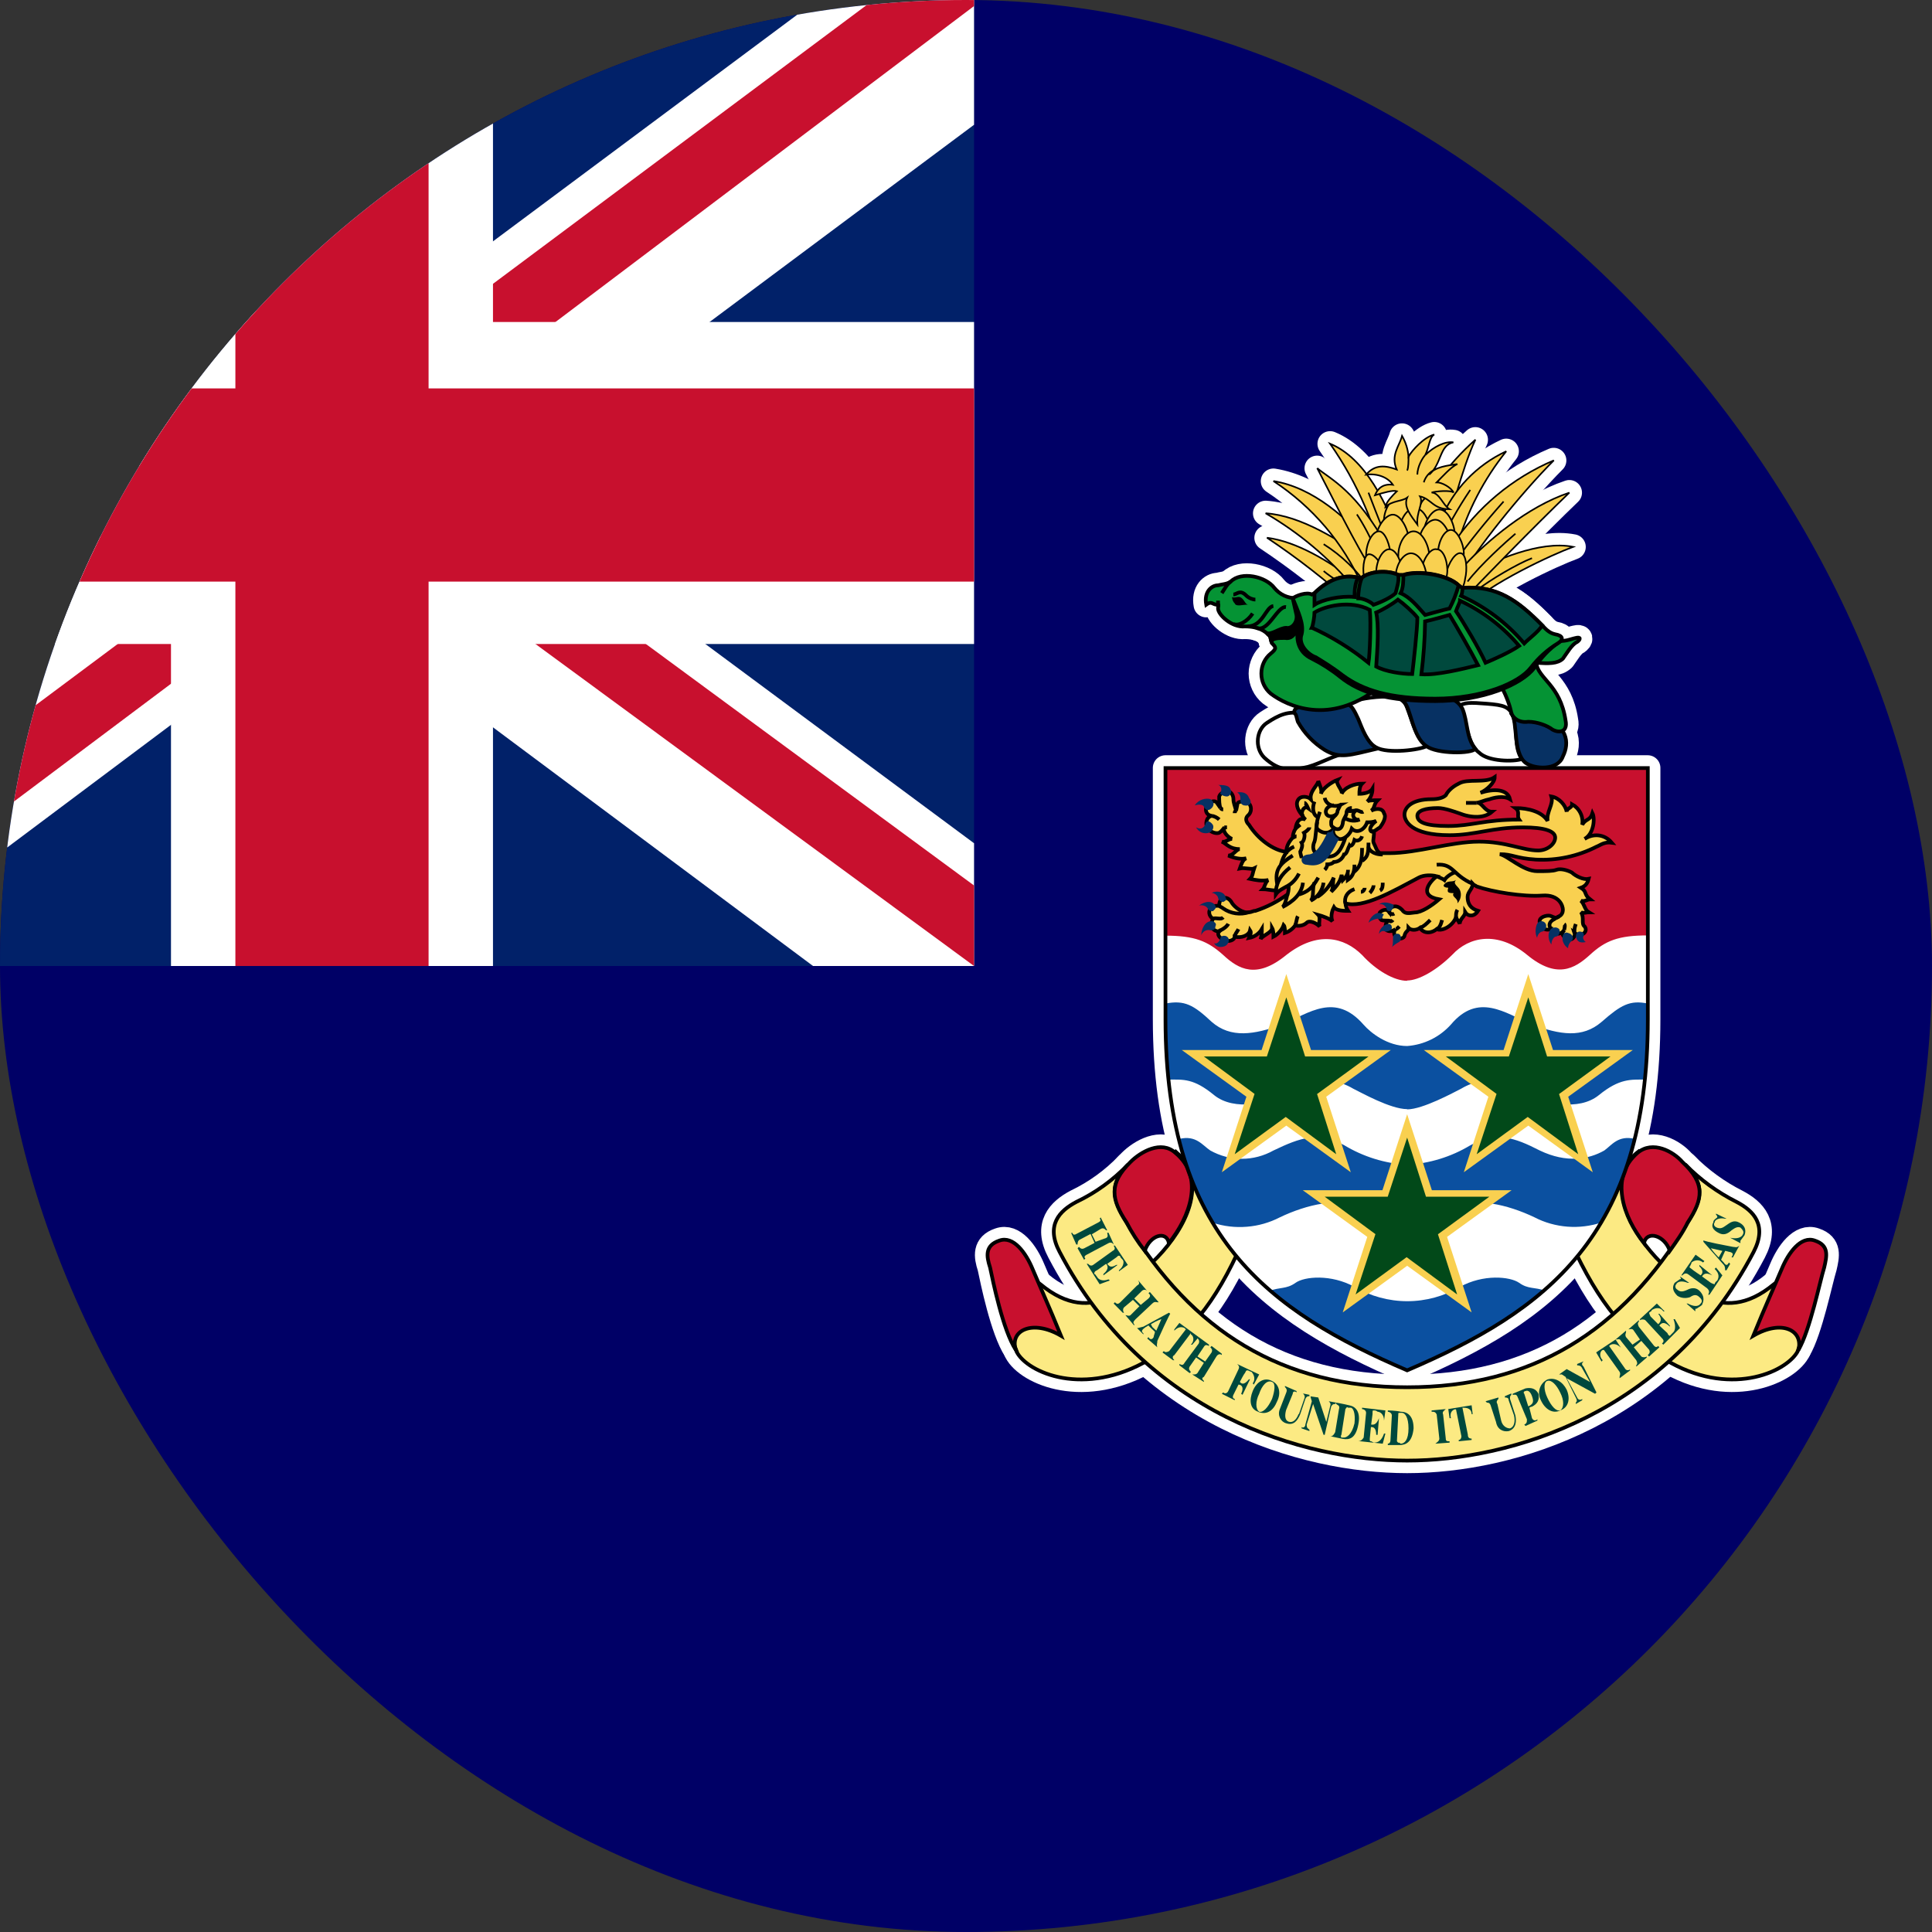 <svg width="24" height="24" viewBox="0 0 24 24" fill="none" xmlns="http://www.w3.org/2000/svg">
<rect x="0" y="0" width="24" height="24" fill="#333333" stroke="none"/>
<g clip-path="url(#clip0_3053_1909)">
<g clip-path="url(#clip1_3053_1909)">
<path d="M-3.901 0H28.099V24H-3.901V0Z" fill="#000066"/>
<path d="M-3.901 0H12.1V12H-3.901V0Z" fill="#012169"/>
<path d="M-2.026 0L4.074 4.525L10.149 0H12.1V1.55L6.099 6.025L12.1 10.475V12H10.1L4.099 7.525L-1.876 12H-3.901V10.5L2.074 6.05L-3.901 1.6V0H-2.026Z" fill="white"/>
<path d="M6.699 7.025L12.1 11V12L5.324 7.025H6.699ZM2.099 7.525L2.249 8.4L-2.551 12H-3.901L2.099 7.525ZM12.1 0V0.075L5.874 4.775L5.924 3.675L10.85 0H12.1ZM-3.901 0L2.074 4.4H0.574L-3.901 1.05V0Z" fill="#C8102E"/>
<path d="M2.124 0V12H6.124V0H2.124ZM-3.901 4V8H12.1V4H-3.901Z" fill="white"/>
<path d="M-3.901 4.825V7.225H12.1V4.825H-3.901ZM2.924 0V12H5.324V0H2.924Z" fill="#C8102E"/>
<path d="M20.469 9.543V12.659C20.469 15.361 19.192 16.288 17.48 17.022C15.769 16.288 14.478 15.361 14.478 12.659V9.539H20.469V9.543Z" fill="white" stroke="white" stroke-width="0.314" stroke-linejoin="round"/>
<path d="M12.619 16.769C12.716 17.022 13.403 17.359 14.204 16.929C14.748 16.622 15.098 16.195 15.435 15.428C15.528 15.234 15.578 14.994 15.355 14.851C15.178 14.72 14.888 14.577 14.761 14.45C14.698 14.383 14.634 14.337 14.588 14.29C14.621 14.323 14.651 14.353 14.681 14.4C15.001 14.784 14.668 15.344 14.314 15.681C14.057 15.921 13.597 16.512 12.923 15.951C12.779 15.825 12.442 16.352 12.623 16.769H12.619ZM22.34 16.769C22.227 17.022 21.54 17.359 20.756 16.929C20.215 16.622 19.862 16.195 19.512 15.428C19.431 15.234 19.381 14.994 19.605 14.851C19.782 14.72 20.072 14.577 20.199 14.45C20.262 14.383 20.309 14.337 20.372 14.29C20.339 14.323 20.309 14.353 20.279 14.4C19.959 14.784 20.292 15.344 20.629 15.681C20.886 15.921 21.363 16.512 22.037 15.951C22.18 15.825 22.501 16.352 22.337 16.769H22.34Z" fill="#FCEA83" stroke="white" stroke-width="0.314" stroke-linejoin="round"/>
<path d="M17.48 18.143C18.758 18.143 20.726 17.566 21.784 15.551C21.957 15.218 21.784 15.041 21.573 14.931C21.336 14.811 21.119 14.653 20.933 14.464C21.19 14.72 21.14 14.897 20.966 15.184C20.149 16.545 19.031 17.233 17.48 17.233C15.929 17.233 14.811 16.545 13.994 15.184C13.82 14.897 13.77 14.72 14.011 14.467C13.827 14.659 13.61 14.816 13.37 14.931C13.163 15.041 12.986 15.218 13.163 15.551C14.217 17.566 16.199 18.143 17.48 18.143Z" fill="#FCEA83" stroke="white" stroke-width="0.314" stroke-linejoin="round"/>
<path d="M14.521 15.44C14.488 15.28 14.284 15.344 14.221 15.537C14.134 15.427 14.058 15.308 13.994 15.184C13.804 14.897 13.77 14.703 14.044 14.433C14.171 14.306 14.427 14.159 14.601 14.319C14.968 14.623 14.778 15.12 14.521 15.44ZM20.422 15.44C20.456 15.28 20.679 15.344 20.743 15.537C20.823 15.424 20.903 15.314 20.966 15.184C21.156 14.897 21.19 14.703 20.899 14.433C20.789 14.306 20.532 14.159 20.342 14.319C19.989 14.623 20.165 15.12 20.422 15.44ZM12.619 16.768C12.459 16.528 12.332 15.901 12.299 15.744C12.252 15.601 12.236 15.47 12.412 15.41C12.589 15.344 12.746 15.567 12.826 15.761C12.906 15.951 13.036 16.238 13.18 16.591C12.826 16.384 12.539 16.525 12.619 16.768ZM22.341 16.768C22.484 16.528 22.611 15.901 22.661 15.744C22.694 15.601 22.724 15.47 22.547 15.41C22.371 15.344 22.214 15.567 22.134 15.761C22.054 15.951 21.924 16.238 21.78 16.591C22.134 16.384 22.404 16.525 22.341 16.768Z" fill="#C8102E" stroke="white" stroke-width="0.314" stroke-linejoin="round"/>
<path d="M16.249 9.526C16.042 9.573 15.899 9.589 15.705 9.412C15.579 9.286 15.609 9.062 15.739 8.979C15.882 8.885 16.009 8.822 16.186 8.869C16.363 8.919 16.826 9.349 16.713 9.366C16.599 9.366 16.426 9.476 16.249 9.526ZM16.743 8.759C16.81 8.709 16.89 8.679 17.097 8.659C17.29 8.645 17.43 8.645 17.48 8.792C17.547 8.965 17.594 9.172 17.72 9.269C17.64 9.316 17.24 9.366 17.097 9.286C16.906 9.189 16.856 8.819 16.746 8.759H16.743ZM18.121 8.775C18.184 8.725 18.264 8.725 18.471 8.742C18.678 8.759 18.758 8.775 18.805 8.919C18.855 9.079 18.805 9.286 18.905 9.429C18.805 9.463 18.488 9.463 18.374 9.349C18.201 9.222 18.214 8.852 18.121 8.772V8.775Z" fill="white" stroke="white" stroke-width="0.314" stroke-linejoin="round"/>
<path d="M19.078 8.869C18.934 8.835 18.838 8.822 18.778 8.869C18.855 8.965 18.791 9.349 18.951 9.476C19.061 9.556 19.352 9.576 19.415 9.396C19.495 9.236 19.495 8.995 19.081 8.869H19.078ZM17.433 8.708C17.48 8.662 17.577 8.645 17.767 8.645C17.977 8.645 18.101 8.678 18.167 8.805C18.234 8.965 18.214 9.172 18.327 9.302C18.281 9.366 17.847 9.366 17.72 9.269C17.543 9.155 17.527 8.788 17.433 8.708ZM16.076 8.852C16.076 8.772 16.186 8.758 16.476 8.742C16.759 8.708 16.776 8.725 16.873 8.932C16.92 9.045 16.983 9.236 17.113 9.299C16.759 9.382 16.646 9.429 16.456 9.316C16.317 9.229 16.202 9.108 16.122 8.965C16.106 8.919 16.106 8.869 16.072 8.852H16.076Z" fill="#073163" stroke="white" stroke-width="0.314" stroke-linejoin="round"/>
<path d="M16.105 7.432C15.992 7.432 15.898 7.385 15.832 7.305C15.722 7.158 15.418 7.095 15.288 7.225C15.241 7.258 15.178 7.258 15.131 7.272C15.051 7.272 14.954 7.352 14.984 7.512C15.051 7.462 15.064 7.512 15.114 7.512C15.148 7.495 15.131 7.528 15.131 7.558C15.131 7.639 15.305 7.799 15.465 7.782C15.641 7.782 15.722 7.849 15.752 7.882C15.802 7.925 15.768 7.912 15.802 7.992C15.848 8.039 15.865 8.056 15.785 8.119C15.748 8.149 15.719 8.187 15.699 8.23C15.679 8.273 15.668 8.32 15.668 8.367C15.668 8.415 15.679 8.462 15.699 8.505C15.719 8.548 15.748 8.586 15.785 8.616C15.992 8.773 16.519 9.016 17.113 8.549C17.686 8.102 18.581 8.359 18.647 8.516C18.727 8.679 18.757 8.773 18.774 8.853C18.791 8.92 18.871 8.983 18.984 8.966C19.094 8.966 19.221 9.013 19.284 9.063C19.368 9.11 19.478 9.096 19.448 8.95C19.381 8.503 19.111 8.439 19.081 8.232C19.238 8.246 19.348 8.246 19.415 8.182C19.461 8.119 19.525 8.005 19.591 7.975C19.638 7.942 19.638 7.909 19.575 7.925C19.495 7.942 19.448 7.975 19.301 7.959C18.567 7.879 16.506 7.318 16.105 7.432Z" fill="#059334" stroke="white" stroke-width="0.314" stroke-linejoin="round"/>
<path d="M19.368 7.976C19.246 8.062 19.142 8.17 19.061 8.296C18.904 8.503 18.424 8.71 17.83 8.71C17.256 8.71 16.906 8.616 16.649 8.409C16.539 8.322 16.421 8.246 16.295 8.182C16.122 8.102 16.089 7.926 16.135 7.782C16.089 7.862 16.059 7.942 15.962 7.926C15.895 7.926 15.768 7.926 15.802 7.992C15.785 7.959 15.785 7.912 15.768 7.892L15.735 7.862C15.785 7.896 15.899 7.799 15.979 7.799C16.042 7.815 16.122 7.735 16.105 7.639L16.059 7.432C16.185 7.365 17.863 7.672 18.2 7.702C18.534 7.719 19.495 7.862 19.368 7.976Z" fill="black" stroke="white" stroke-width="0.314" stroke-linejoin="round"/>
<path d="M16.329 7.368C16.489 7.208 16.679 7.128 16.872 7.175H16.919C17.019 7.095 17.239 7.078 17.37 7.142H17.433C17.623 7.078 17.99 7.142 18.12 7.272L18.167 7.305C18.601 7.272 18.854 7.462 19.158 7.769C19.191 7.802 19.238 7.862 19.318 7.879C19.415 7.895 19.431 7.946 19.351 7.992C19.223 8.072 19.11 8.173 19.018 8.292C18.871 8.486 18.407 8.679 17.83 8.679C17.273 8.679 16.936 8.579 16.679 8.389C16.536 8.279 16.425 8.216 16.345 8.166C16.249 8.132 16.122 8.006 16.169 7.879C16.202 7.752 16.122 7.592 16.058 7.432C16.105 7.398 16.232 7.352 16.295 7.385L16.329 7.368Z" fill="#059334" stroke="white" stroke-width="0.314" stroke-linejoin="round"/>
<path d="M19.157 7.77C18.857 7.463 18.6 7.273 18.167 7.303C18.167 7.319 18.167 7.369 18.15 7.403C18.452 7.538 18.72 7.74 18.934 7.993C19.001 7.926 19.111 7.85 19.157 7.77ZM18.12 7.273C17.99 7.146 17.623 7.079 17.433 7.146C17.433 7.209 17.433 7.306 17.399 7.369C17.513 7.416 17.606 7.529 17.703 7.64C17.77 7.623 17.927 7.576 18.007 7.56C18.054 7.468 18.092 7.372 18.12 7.273ZM17.369 7.143C17.239 7.079 17.016 7.096 16.919 7.176C16.886 7.243 16.872 7.369 16.872 7.433C16.939 7.433 17.032 7.479 17.062 7.513C17.163 7.479 17.289 7.416 17.336 7.369C17.353 7.303 17.383 7.209 17.369 7.146V7.143ZM16.329 7.369C16.489 7.209 16.679 7.129 16.872 7.176C16.839 7.226 16.826 7.319 16.826 7.416C16.649 7.399 16.425 7.449 16.329 7.513V7.369Z" fill="#00493D" stroke="white" stroke-width="0.314" stroke-linejoin="round"/>
<path d="M18.871 8.023C18.67 7.785 18.419 7.594 18.137 7.463C18.137 7.479 18.104 7.543 18.087 7.593C18.184 7.736 18.374 8.056 18.454 8.233C18.534 8.2 18.758 8.103 18.871 8.023ZM17.657 8.377C17.684 8.159 17.7 7.939 17.703 7.719C17.783 7.703 17.944 7.656 18.007 7.639C18.087 7.769 18.28 8.106 18.361 8.263C18.167 8.31 17.847 8.39 17.657 8.377ZM17.096 7.609C17.176 7.576 17.29 7.509 17.366 7.449C17.433 7.496 17.56 7.609 17.607 7.673C17.607 7.816 17.56 8.233 17.543 8.373C17.416 8.373 17.21 8.343 17.096 8.28C17.113 8.04 17.13 7.769 17.096 7.609ZM16.296 7.8C16.312 7.766 16.329 7.656 16.329 7.609C16.456 7.529 16.776 7.449 17.016 7.576C17.033 7.736 17.016 8.136 16.999 8.233C16.785 8.059 16.55 7.913 16.299 7.8H16.296Z" fill="#00493D" stroke="white" stroke-width="0.314" stroke-linejoin="round"/>
<path d="M15.498 7.508C15.464 7.508 15.448 7.415 15.384 7.415C15.368 7.415 15.321 7.431 15.304 7.415C15.304 7.448 15.321 7.482 15.338 7.495C15.354 7.542 15.434 7.512 15.498 7.512V7.508Z" fill="black"/>
<path d="M15.498 7.782C15.688 7.782 15.722 7.542 15.818 7.528M15.608 7.798C15.752 7.865 15.865 7.528 15.975 7.542M15.321 7.385C15.368 7.385 15.401 7.318 15.481 7.398C15.515 7.431 15.561 7.448 15.595 7.448M15.561 7.622C15.495 7.722 15.384 7.782 15.321 7.752M15.288 7.225C15.241 7.258 15.211 7.318 15.178 7.368M15.131 7.461V7.542" stroke="white" stroke-width="0.314" stroke-linejoin="round"/>
<path d="M16.843 7.224C16.506 6.968 16.105 6.727 15.739 6.681C16.121 6.936 16.485 7.219 16.826 7.528" fill="black"/>
<path d="M16.843 7.224C16.506 6.968 16.105 6.727 15.739 6.681C16.121 6.936 16.485 7.219 16.826 7.528" stroke="white" stroke-width="0.314" stroke-linejoin="round"/>
<path d="M17.033 6.984C16.633 6.711 16.169 6.407 15.722 6.377C16.14 6.619 16.513 6.933 16.823 7.304M17.543 6.537C17.724 6.127 17.991 5.76 18.327 5.463C18.167 5.8 17.994 6.487 17.91 6.761" fill="black"/>
<path d="M17.033 6.984C16.633 6.711 16.169 6.407 15.722 6.377C16.14 6.619 16.513 6.933 16.823 7.304M17.543 6.537C17.724 6.127 17.991 5.76 18.327 5.463C18.167 5.8 17.994 6.487 17.91 6.761" stroke="white" stroke-width="0.314" stroke-linejoin="round"/>
<path d="M17.897 6.457C18.052 6.081 18.342 5.777 18.711 5.606C18.434 5.952 18.228 6.349 18.104 6.774" fill="black"/>
<path d="M17.897 6.457C18.052 6.081 18.342 5.777 18.711 5.606C18.434 5.952 18.228 6.349 18.104 6.774" stroke="white" stroke-width="0.314" stroke-linejoin="round"/>
<path d="M18.04 6.774C18.347 6.305 18.786 5.938 19.301 5.72C18.901 6.12 18.311 6.854 18.167 7.144M18.264 7.128C18.551 6.967 19.128 6.711 19.542 6.794C19.288 6.887 18.521 7.238 18.184 7.561" fill="black"/>
<path d="M18.04 6.774C18.347 6.305 18.786 5.938 19.301 5.72C18.901 6.12 18.311 6.854 18.167 7.144M18.264 7.128C18.551 6.967 19.128 6.711 19.542 6.794C19.288 6.887 18.521 7.238 18.184 7.561" stroke="white" stroke-width="0.314" stroke-linejoin="round"/>
<path d="M18.201 7.014C18.471 6.727 18.968 6.297 19.495 6.12C19.111 6.487 18.294 7.321 18.184 7.448M17.433 6.841C17.24 6.247 16.953 5.69 16.523 5.513C16.865 6.003 17.104 6.558 17.223 7.144M17.063 6.824C16.746 6.44 16.312 6.057 15.819 5.977C16.302 6.293 16.685 6.743 16.919 7.271" fill="black"/>
<path d="M18.201 7.014C18.471 6.727 18.968 6.297 19.495 6.12C19.111 6.487 18.294 7.321 18.184 7.448M17.433 6.841C17.24 6.247 16.953 5.69 16.523 5.513C16.865 6.003 17.104 6.558 17.223 7.144M17.063 6.824C16.746 6.44 16.312 6.057 15.819 5.977C16.302 6.293 16.685 6.743 16.919 7.271" stroke="white" stroke-width="0.314" stroke-linejoin="round"/>
<path d="M17.243 6.808C16.843 6.087 16.536 5.96 16.362 5.817C16.506 6.087 16.856 6.808 17.063 7.111" fill="black"/>
<path d="M17.243 6.808C16.843 6.087 16.536 5.96 16.362 5.817C16.506 6.087 16.856 6.808 17.063 7.111" stroke="white" stroke-width="0.314" stroke-linejoin="round"/>
<path d="M16.442 6.761C16.671 6.904 16.866 7.094 17.016 7.318" stroke="white" stroke-width="0.314" stroke-linejoin="round"/>
<path d="M16.442 7.094C16.536 7.174 16.713 7.271 16.873 7.415L16.442 7.094ZM18.344 7.335C18.504 7.208 18.854 7.001 19.031 6.934L18.344 7.335ZM18.23 7.225C18.391 7.014 18.711 6.727 18.824 6.631L18.23 7.225ZM18.677 6.23C18.463 6.471 18.26 6.723 18.07 6.984L18.677 6.23ZM18.264 6.087C18.113 6.311 17.979 6.546 17.863 6.791L18.264 6.087ZM17 6.12C17.096 6.377 17.273 6.808 17.333 6.984L17 6.12ZM16.856 6.391C16.923 6.491 17.049 6.711 17.096 6.871L16.856 6.391Z" fill="black"/>
<path d="M16.442 7.094C16.536 7.174 16.713 7.271 16.873 7.415M18.344 7.335C18.504 7.208 18.854 7.001 19.031 6.934M18.23 7.225C18.391 7.014 18.711 6.727 18.824 6.631M18.677 6.23C18.463 6.471 18.26 6.723 18.07 6.984M18.264 6.087C18.113 6.311 17.979 6.546 17.863 6.791M17 6.12C17.096 6.377 17.273 6.808 17.333 6.984M16.856 6.391C16.923 6.491 17.049 6.711 17.096 6.871" stroke="white" stroke-width="0.314" stroke-linejoin="round"/>
<path d="M17.4 6.31C17.4 6.167 17.496 6.01 17.593 6.01C17.703 6.01 17.783 6.2 17.783 6.31C17.783 6.44 17.686 6.55 17.593 6.55C17.493 6.55 17.4 6.457 17.4 6.31Z" fill="black" stroke="white" stroke-width="0.314" stroke-linejoin="round"/>
<path d="M17.193 6.44C17.209 6.28 17.319 6.153 17.416 6.166C17.513 6.183 17.56 6.376 17.543 6.487C17.526 6.613 17.416 6.71 17.336 6.693C17.256 6.693 17.176 6.583 17.193 6.44ZM17.623 6.487C17.59 6.343 17.656 6.186 17.753 6.166C17.846 6.153 17.943 6.31 17.96 6.44C17.993 6.567 17.91 6.693 17.83 6.693C17.753 6.71 17.64 6.63 17.623 6.487Z" fill="black" stroke="white" stroke-width="0.314" stroke-linejoin="round"/>
<path d="M17.383 6.613C17.383 6.456 17.48 6.313 17.577 6.313C17.687 6.313 17.767 6.486 17.767 6.613C17.767 6.743 17.673 6.853 17.577 6.853C17.48 6.853 17.383 6.76 17.383 6.613Z" fill="black" stroke="white" stroke-width="0.314" stroke-linejoin="round"/>
<path d="M17.096 6.693C17.096 6.55 17.209 6.393 17.303 6.393C17.403 6.393 17.496 6.583 17.496 6.693C17.496 6.824 17.383 6.934 17.303 6.934C17.209 6.934 17.096 6.84 17.096 6.693ZM17.686 6.63C17.686 6.487 17.787 6.33 17.88 6.33C17.99 6.33 18.07 6.52 18.07 6.63C18.07 6.76 17.977 6.87 17.88 6.87C17.783 6.87 17.686 6.774 17.686 6.63Z" fill="black" stroke="white" stroke-width="0.314" stroke-linejoin="round"/>
<path d="M17.623 6.76C17.623 6.6 17.736 6.457 17.83 6.457C17.93 6.457 18.023 6.63 18.023 6.757C18.023 6.887 17.927 7 17.83 7C17.736 7 17.623 6.9 17.623 6.76Z" fill="black" stroke="white" stroke-width="0.314" stroke-linejoin="round"/>
<path d="M17.37 6.904C17.37 6.744 17.463 6.6 17.56 6.6C17.673 6.6 17.753 6.79 17.753 6.9C17.753 7.034 17.653 7.144 17.56 7.144C17.463 7.144 17.366 7.044 17.366 6.904H17.37ZM16.969 6.904C16.969 6.744 17.049 6.6 17.13 6.6C17.21 6.6 17.273 6.79 17.273 6.9C17.273 7.034 17.193 7.144 17.13 7.144C17.049 7.144 16.969 7.044 16.969 6.904ZM17.863 6.874C17.863 6.727 17.944 6.583 18.024 6.583C18.104 6.583 18.184 6.76 18.184 6.87C18.184 7.014 18.087 7.111 18.024 7.111C17.944 7.111 17.863 7.014 17.863 6.87V6.874Z" fill="black" stroke="white" stroke-width="0.314" stroke-linejoin="round"/>
<path d="M17.96 7.14C17.993 6.983 18.087 6.853 18.15 6.873C18.217 6.887 18.23 7.077 18.2 7.19C18.183 7.334 18.087 7.414 18.023 7.397C17.956 7.384 17.927 7.27 17.956 7.144L17.96 7.14Z" fill="black" stroke="white" stroke-width="0.314" stroke-linejoin="round"/>
<path d="M17.656 7.094C17.673 6.95 17.767 6.807 17.846 6.823C17.943 6.823 17.99 7.013 17.977 7.124C17.96 7.27 17.877 7.367 17.8 7.35C17.72 7.35 17.64 7.237 17.656 7.094ZM17.209 7.14C17.159 6.983 17.063 6.873 16.999 6.887C16.936 6.903 16.919 7.094 16.953 7.207C16.986 7.334 17.079 7.414 17.143 7.397C17.193 7.384 17.243 7.27 17.209 7.144V7.14Z" fill="black" stroke="white" stroke-width="0.314" stroke-linejoin="round"/>
<path d="M17.096 7.11C17.096 6.967 17.176 6.823 17.256 6.823C17.353 6.823 17.416 7 17.416 7.11C17.416 7.254 17.336 7.351 17.256 7.351C17.189 7.351 17.096 7.254 17.096 7.11Z" fill="black" stroke="white" stroke-width="0.314" stroke-linejoin="round"/>
<path d="M17.336 7.174C17.336 7.014 17.433 6.873 17.526 6.873C17.64 6.873 17.72 7.047 17.72 7.174C17.72 7.304 17.623 7.414 17.526 7.414C17.433 7.414 17.336 7.317 17.336 7.174ZM17.416 5.416C17.383 5.542 17.273 5.656 17.35 5.833C17.21 5.783 17.083 5.766 16.969 5.896C17.113 5.879 17.24 5.929 17.303 6.023C17.176 6.006 17.113 6.073 17.079 6.153C17.193 6.12 17.303 6.086 17.353 6.103C17.303 6.153 17.223 6.23 17.21 6.296C17.303 6.216 17.416 6.23 17.48 6.183C17.433 6.296 17.526 6.406 17.607 6.516C17.593 6.36 17.687 6.25 17.64 6.166C17.783 6.2 17.8 6.326 18.007 6.326C17.927 6.28 17.88 6.12 17.783 6.12C17.83 6.103 18.024 6.086 18.057 6.12C18.024 6.053 17.91 5.993 17.847 5.993C17.913 5.926 18.024 5.799 18.104 5.766C17.99 5.783 17.817 5.799 17.753 5.896C17.91 5.766 17.88 5.529 18.054 5.496C17.96 5.479 17.817 5.542 17.703 5.656C17.753 5.559 17.753 5.432 17.817 5.399C17.687 5.432 17.543 5.592 17.497 5.672C17.49 5.582 17.462 5.494 17.416 5.416Z" fill="black" stroke="white" stroke-width="0.314" stroke-linejoin="round"/>
<path d="M17.496 5.672C17.496 5.719 17.496 5.816 17.48 5.846L17.496 5.672ZM17.703 5.656C17.67 5.689 17.606 5.799 17.606 5.896L17.703 5.656Z" fill="black"/>
<path d="M17.496 5.672C17.496 5.719 17.496 5.816 17.48 5.846M17.703 5.656C17.67 5.689 17.606 5.799 17.606 5.896" stroke="white" stroke-width="0.314" stroke-linejoin="round"/>
<path d="M17.8 5.846C17.745 5.879 17.705 5.931 17.687 5.993" stroke="white" stroke-width="0.314" stroke-linejoin="round"/>
<path d="M12.619 16.77C12.716 17.023 13.403 17.36 14.204 16.93C14.748 16.623 15.098 16.196 15.435 15.428C15.528 15.235 15.578 14.995 15.355 14.851C15.178 14.721 14.888 14.578 14.761 14.451C14.698 14.384 14.634 14.338 14.588 14.291C14.621 14.324 14.651 14.354 14.681 14.401C15.001 14.784 14.668 15.345 14.314 15.682C14.057 15.922 13.597 16.513 12.923 15.952C12.779 15.825 12.442 16.352 12.623 16.77H12.619ZM22.34 16.77C22.227 17.023 21.54 17.36 20.756 16.93C20.215 16.623 19.862 16.196 19.512 15.428C19.431 15.235 19.381 14.995 19.605 14.851C19.782 14.721 20.072 14.578 20.199 14.451C20.262 14.384 20.309 14.338 20.372 14.291C20.339 14.324 20.309 14.354 20.279 14.401C19.959 14.784 20.292 15.345 20.629 15.682C20.886 15.922 21.363 16.513 22.037 15.952C22.18 15.825 22.501 16.352 22.337 16.77H22.34Z" fill="#FCEA83" stroke="black" stroke-width="0.046"/>
<path d="M17.48 18.144C18.758 18.144 20.726 17.567 21.784 15.552C21.957 15.218 21.784 15.041 21.573 14.931C21.336 14.812 21.119 14.654 20.933 14.464C21.19 14.721 21.14 14.898 20.966 15.185C20.149 16.546 19.031 17.233 17.48 17.233C15.929 17.233 14.811 16.546 13.994 15.185C13.82 14.898 13.77 14.721 14.011 14.468C13.827 14.66 13.61 14.817 13.37 14.931C13.163 15.041 12.986 15.218 13.163 15.552C14.217 17.567 16.199 18.144 17.48 18.144Z" fill="#FCEA83" stroke="black" stroke-width="0.046"/>
<path d="M14.521 15.442C14.488 15.281 14.284 15.345 14.221 15.538C14.134 15.428 14.058 15.309 13.994 15.185C13.804 14.898 13.77 14.704 14.044 14.434C14.171 14.307 14.427 14.161 14.601 14.321C14.968 14.624 14.778 15.121 14.521 15.442ZM20.422 15.442C20.456 15.281 20.679 15.345 20.743 15.538C20.823 15.425 20.903 15.315 20.966 15.185C21.156 14.898 21.19 14.704 20.899 14.434C20.789 14.307 20.532 14.161 20.342 14.321C19.989 14.624 20.165 15.121 20.422 15.442ZM12.619 16.769C12.459 16.529 12.332 15.902 12.299 15.745C12.252 15.602 12.236 15.472 12.412 15.412C12.589 15.345 12.746 15.568 12.826 15.762C12.906 15.952 13.036 16.239 13.18 16.593C12.826 16.386 12.539 16.526 12.619 16.769ZM22.341 16.769C22.484 16.529 22.611 15.902 22.661 15.745C22.694 15.602 22.724 15.472 22.547 15.412C22.371 15.345 22.214 15.568 22.134 15.762C22.054 15.952 21.924 16.239 21.78 16.593C22.134 16.386 22.404 16.526 22.341 16.769Z" fill="#C8102E" stroke="black" stroke-width="0.046"/>
<path d="M13.547 15.329L13.42 15.396C13.386 15.409 13.386 15.443 13.386 15.46H13.37L13.306 15.316H13.323C13.323 15.329 13.34 15.349 13.37 15.329L13.643 15.186C13.677 15.169 13.677 15.153 13.66 15.139L13.673 15.123L13.754 15.283H13.74C13.723 15.266 13.707 15.249 13.673 15.266L13.563 15.333L13.61 15.426L13.74 15.379C13.774 15.363 13.754 15.329 13.754 15.313H13.77L13.837 15.46C13.82 15.443 13.803 15.426 13.77 15.443L13.5 15.586C13.467 15.603 13.467 15.62 13.483 15.633L13.467 15.65L13.386 15.506L13.403 15.489C13.42 15.506 13.437 15.523 13.47 15.506L13.597 15.44L13.547 15.329ZM13.82 15.54C13.854 15.523 13.854 15.506 13.834 15.473H13.85L14.01 15.713L13.9 15.793V15.78C13.964 15.73 13.964 15.666 13.947 15.65C13.93 15.633 13.914 15.616 13.914 15.603C13.9 15.603 13.9 15.586 13.867 15.62L13.754 15.7C13.77 15.713 13.787 15.763 13.867 15.713H13.884L13.707 15.843V15.826C13.787 15.76 13.754 15.713 13.74 15.7L13.627 15.78C13.593 15.793 13.593 15.813 13.593 15.826C13.61 15.826 13.61 15.843 13.627 15.86C13.643 15.893 13.693 15.923 13.77 15.893L13.787 15.906L13.66 15.953L13.5 15.7H13.517C13.53 15.713 13.55 15.733 13.58 15.713L13.82 15.54ZM14.074 16.147L13.964 16.24C13.947 16.257 13.947 16.29 13.964 16.307H13.947L13.834 16.193L13.85 16.177C13.867 16.193 13.884 16.21 13.917 16.177L14.124 15.97C14.157 15.953 14.157 15.937 14.137 15.903L14.251 16.037C14.234 16.017 14.204 16.017 14.184 16.037L14.09 16.13L14.171 16.21L14.267 16.13C14.301 16.097 14.284 16.083 14.267 16.063L14.284 16.05L14.394 16.177H14.377C14.364 16.177 14.344 16.163 14.314 16.193L14.107 16.387C14.074 16.42 14.074 16.434 14.09 16.45V16.467L13.98 16.337C13.994 16.337 14.027 16.354 14.044 16.337L14.154 16.227L14.074 16.147ZM14.314 16.484L14.364 16.53L14.427 16.387C14.427 16.387 14.377 16.4 14.297 16.45L14.314 16.484L14.297 16.497L14.264 16.464C14.251 16.48 14.234 16.48 14.217 16.497C14.171 16.53 14.184 16.547 14.204 16.564V16.577L14.124 16.497H14.137L14.204 16.48L14.521 16.307L14.537 16.32C14.537 16.32 14.521 16.337 14.377 16.657C14.377 16.691 14.364 16.704 14.377 16.737L14.251 16.627L14.267 16.61C14.284 16.644 14.314 16.644 14.331 16.61C14.331 16.594 14.347 16.56 14.347 16.544L14.297 16.497L14.314 16.48V16.484ZM14.441 16.801L14.457 16.784C14.474 16.801 14.491 16.801 14.524 16.784L14.731 16.514L14.714 16.497C14.681 16.48 14.634 16.48 14.588 16.53V16.514L14.651 16.434L14.891 16.61L14.811 16.704H14.794C14.841 16.657 14.828 16.594 14.794 16.577V16.56L14.588 16.834C14.554 16.851 14.571 16.881 14.588 16.897H14.571L14.441 16.801Z" fill="#00493D"/>
<path d="M14.858 16.863L14.778 16.977C14.761 17.01 14.778 17.023 14.794 17.044L14.778 17.057L14.651 16.96V16.944C14.684 16.96 14.698 16.96 14.714 16.93L14.891 16.69C14.905 16.657 14.891 16.64 14.875 16.623L14.891 16.61L15.018 16.703V16.72C14.985 16.703 14.971 16.703 14.951 16.737L14.875 16.85L14.971 16.913L15.051 16.8C15.065 16.767 15.051 16.753 15.035 16.737L15.051 16.72L15.178 16.817V16.833C15.162 16.817 15.132 16.817 15.111 16.85L14.955 17.104C14.921 17.12 14.938 17.137 14.955 17.154V17.167L14.811 17.074H14.828C14.841 17.074 14.861 17.074 14.875 17.057L14.955 16.93L14.858 16.863ZM15.178 17.314L15.195 17.297C15.211 17.314 15.242 17.314 15.258 17.28L15.385 17.01C15.402 16.977 15.385 16.96 15.368 16.944L15.642 17.074L15.575 17.2L15.562 17.184C15.608 17.12 15.562 17.057 15.545 17.04C15.528 17.04 15.512 17.023 15.498 17.023C15.482 17.023 15.482 17.023 15.465 17.057C15.448 17.074 15.402 17.167 15.402 17.167C15.418 17.184 15.448 17.217 15.515 17.134H15.528L15.435 17.327L15.418 17.314C15.465 17.214 15.402 17.2 15.385 17.2L15.322 17.327C15.305 17.36 15.322 17.377 15.338 17.377V17.394L15.178 17.314ZM15.642 17.537C15.595 17.504 15.595 17.407 15.642 17.314C15.675 17.214 15.739 17.137 15.802 17.167C15.849 17.184 15.835 17.28 15.802 17.377C15.752 17.487 15.689 17.551 15.642 17.537H15.625C15.739 17.584 15.819 17.521 15.865 17.407C15.912 17.314 15.899 17.2 15.799 17.154C15.705 17.104 15.608 17.167 15.562 17.28C15.515 17.394 15.528 17.504 15.629 17.537H15.642ZM16.136 17.567L16.202 17.377C16.216 17.344 16.202 17.327 16.186 17.31L16.266 17.327V17.344C16.249 17.344 16.232 17.344 16.216 17.377L16.152 17.567C16.119 17.647 16.072 17.711 15.979 17.681C15.912 17.664 15.865 17.584 15.899 17.504L15.979 17.297C15.992 17.264 15.979 17.247 15.962 17.23V17.217L16.106 17.28V17.297C16.089 17.28 16.059 17.28 16.059 17.314L15.976 17.517C15.959 17.581 15.959 17.644 16.009 17.661C16.055 17.677 16.102 17.644 16.132 17.564L16.136 17.567ZM16.282 17.36C16.282 17.344 16.282 17.344 16.266 17.344L16.376 17.36L16.476 17.664L16.523 17.471C16.536 17.437 16.523 17.424 16.506 17.407L16.599 17.424L16.586 17.441C16.569 17.441 16.553 17.441 16.536 17.474L16.456 17.824H16.442L16.312 17.441L16.232 17.697C16.232 17.744 16.249 17.744 16.266 17.761V17.777L16.169 17.744V17.727C16.186 17.744 16.216 17.727 16.216 17.694L16.296 17.407L16.282 17.36ZM16.826 17.681C16.793 17.824 16.726 17.858 16.696 17.858H16.663C16.663 17.858 16.649 17.841 16.663 17.824L16.713 17.504C16.729 17.487 16.729 17.471 16.746 17.487H16.779C16.809 17.487 16.84 17.554 16.826 17.681L16.873 17.697C16.906 17.537 16.84 17.471 16.759 17.457C16.696 17.441 16.599 17.424 16.599 17.424V17.441C16.616 17.457 16.649 17.457 16.633 17.507L16.586 17.791C16.569 17.824 16.553 17.841 16.536 17.841H16.523L16.679 17.874C16.759 17.888 16.84 17.874 16.873 17.697L16.826 17.681ZM16.97 17.551C16.97 17.517 16.936 17.504 16.92 17.504V17.487L17.21 17.521L17.193 17.647C17.193 17.567 17.143 17.537 17.113 17.537C17.096 17.521 17.08 17.521 17.063 17.521C17.05 17.521 17.05 17.521 17.05 17.567L17.033 17.697C17.05 17.697 17.096 17.711 17.13 17.617L17.113 17.824H17.096C17.096 17.727 17.05 17.727 17.03 17.727L17.016 17.871C17.016 17.904 17.016 17.904 17.033 17.904L17.066 17.921C17.113 17.921 17.16 17.904 17.193 17.808H17.21L17.177 17.934L16.873 17.901C16.906 17.901 16.92 17.888 16.94 17.858L16.97 17.551ZM17.497 17.744C17.497 17.888 17.447 17.934 17.4 17.934C17.383 17.921 17.383 17.921 17.367 17.921L17.353 17.904L17.37 17.571C17.37 17.551 17.37 17.551 17.383 17.551H17.417C17.45 17.551 17.497 17.601 17.497 17.744H17.56C17.56 17.584 17.48 17.537 17.4 17.537C17.333 17.521 17.24 17.521 17.24 17.521V17.537C17.256 17.537 17.29 17.551 17.29 17.584L17.273 17.888C17.273 17.921 17.256 17.934 17.24 17.934V17.951H17.383C17.463 17.951 17.543 17.918 17.56 17.744H17.493H17.497ZM17.96 17.871C17.96 17.904 17.977 17.904 18.007 17.904V17.921L17.83 17.934C17.847 17.921 17.88 17.901 17.88 17.871L17.847 17.571C17.83 17.537 17.814 17.537 17.784 17.537V17.521L17.96 17.504C17.944 17.521 17.91 17.537 17.927 17.571L17.96 17.871ZM18.121 17.904V17.888C18.137 17.888 18.154 17.871 18.154 17.841L18.087 17.507H18.07C18.037 17.521 18.007 17.551 18.024 17.617H18.007L17.991 17.504L18.281 17.457L18.294 17.567H18.281C18.281 17.504 18.231 17.487 18.181 17.487H18.167L18.234 17.821C18.234 17.854 18.247 17.871 18.281 17.871V17.888L18.121 17.904ZM18.808 17.584L18.741 17.394C18.741 17.36 18.711 17.36 18.694 17.36V17.344L18.774 17.31V17.327C18.758 17.344 18.758 17.344 18.758 17.377L18.825 17.584C18.838 17.651 18.838 17.744 18.744 17.777C18.678 17.791 18.601 17.761 18.584 17.664L18.517 17.457C18.504 17.424 18.488 17.424 18.471 17.424L18.454 17.407L18.614 17.36V17.377C18.601 17.394 18.581 17.41 18.601 17.441L18.648 17.647C18.664 17.714 18.714 17.744 18.758 17.744C18.808 17.727 18.825 17.664 18.808 17.584ZM18.985 17.471C19.061 17.437 19.048 17.394 19.031 17.344C19.015 17.297 18.985 17.264 18.951 17.28C18.935 17.28 18.918 17.297 18.935 17.314L18.985 17.471L18.998 17.487L19.031 17.617C19.048 17.651 19.078 17.651 19.098 17.631V17.647L18.951 17.714L18.935 17.697C18.968 17.681 18.968 17.664 18.968 17.631L18.855 17.36C18.838 17.314 18.821 17.327 18.791 17.327V17.314L18.951 17.247C19.018 17.234 19.078 17.247 19.111 17.314C19.128 17.394 19.095 17.441 19.031 17.474C19.015 17.474 18.998 17.487 18.998 17.487L18.985 17.471Z" fill="#00493D"/>
<path d="M19.381 17.518C19.335 17.538 19.271 17.471 19.221 17.361C19.175 17.264 19.175 17.168 19.221 17.154C19.271 17.137 19.335 17.201 19.381 17.298C19.431 17.394 19.431 17.488 19.381 17.521C19.482 17.488 19.512 17.378 19.462 17.264C19.415 17.168 19.318 17.104 19.221 17.137C19.199 17.149 19.179 17.164 19.163 17.183C19.146 17.203 19.134 17.225 19.127 17.249C19.119 17.273 19.117 17.298 19.119 17.323C19.122 17.348 19.129 17.372 19.141 17.394C19.191 17.504 19.288 17.568 19.381 17.521V17.518ZM19.398 17.074H19.368L19.462 17.007L19.752 17.168L19.652 16.994C19.638 16.961 19.605 16.961 19.592 16.961V16.944L19.672 16.911C19.655 16.931 19.638 16.944 19.672 16.977L19.832 17.298L19.815 17.314L19.462 17.121L19.592 17.361C19.605 17.394 19.638 17.394 19.655 17.378V17.394L19.575 17.441V17.424C19.592 17.408 19.592 17.391 19.575 17.361L19.448 17.104L19.398 17.071V17.074ZM20.119 17.121V17.104C20.119 17.087 20.135 17.071 20.119 17.041L19.925 16.77H19.909C19.875 16.784 19.862 16.851 19.909 16.897L19.895 16.914L19.828 16.8L20.069 16.64L20.135 16.741C20.085 16.69 20.035 16.69 20.005 16.707L19.989 16.72L20.182 16.994C20.199 17.027 20.229 17.027 20.249 17.011V17.024L20.119 17.121Z" fill="#00493D"/>
<path d="M20.296 16.737L20.389 16.851C20.406 16.864 20.439 16.864 20.456 16.851V16.864L20.326 16.977V16.961C20.342 16.944 20.342 16.927 20.326 16.897L20.136 16.657C20.119 16.624 20.102 16.64 20.069 16.64L20.199 16.53V16.547C20.199 16.56 20.182 16.58 20.199 16.61L20.279 16.704L20.372 16.64L20.296 16.53C20.279 16.497 20.246 16.514 20.229 16.514L20.359 16.4V16.417C20.342 16.433 20.342 16.45 20.359 16.483L20.549 16.72C20.566 16.737 20.582 16.737 20.599 16.72L20.613 16.737L20.486 16.851L20.469 16.834C20.486 16.817 20.503 16.8 20.486 16.767L20.389 16.657L20.296 16.737ZM20.439 16.4C20.422 16.387 20.389 16.387 20.372 16.4V16.387L20.582 16.193L20.679 16.29H20.663C20.613 16.223 20.549 16.257 20.519 16.273C20.519 16.29 20.503 16.29 20.486 16.307C20.486 16.307 20.486 16.32 20.503 16.353L20.599 16.45C20.613 16.433 20.663 16.4 20.599 16.32H20.613L20.743 16.467V16.48C20.663 16.4 20.629 16.447 20.613 16.467L20.713 16.56C20.726 16.594 20.743 16.594 20.743 16.594L20.789 16.547C20.806 16.53 20.823 16.48 20.789 16.387H20.806L20.869 16.497L20.663 16.704L20.646 16.69C20.663 16.674 20.679 16.657 20.646 16.624L20.439 16.4ZM20.823 15.953C20.806 15.97 20.806 16.003 20.836 16.02C20.869 16.05 20.903 16.05 20.966 16.02C21 16.003 21.06 15.986 21.11 16.033C21.19 16.113 21.156 16.177 21.143 16.21C21.126 16.227 21.093 16.243 21.076 16.257C21.06 16.257 21.06 16.257 21.06 16.273V16.29L20.95 16.193H20.966C21.03 16.227 21.093 16.24 21.126 16.193C21.16 16.16 21.126 16.127 21.11 16.113C21.076 16.08 21.043 16.08 20.996 16.113C20.95 16.13 20.886 16.13 20.836 16.096C20.773 16.033 20.773 15.986 20.803 15.936L20.869 15.89C20.886 15.89 20.886 15.89 20.869 15.856L20.983 15.936H20.966C20.886 15.903 20.836 15.923 20.823 15.953ZM20.966 15.826C20.933 15.81 20.916 15.826 20.899 15.843H20.886L21.063 15.586L21.173 15.666L21.156 15.683C21.136 15.666 21.111 15.656 21.085 15.656C21.058 15.656 21.033 15.666 21.013 15.683C21.013 15.7 20.996 15.716 20.996 15.73C20.983 15.73 20.983 15.746 21.013 15.763C21.03 15.78 21.126 15.843 21.126 15.843C21.143 15.826 21.173 15.793 21.11 15.73V15.713L21.27 15.843C21.173 15.793 21.156 15.843 21.143 15.856L21.253 15.936C21.286 15.953 21.3 15.953 21.3 15.953C21.3 15.936 21.317 15.92 21.333 15.906C21.35 15.873 21.366 15.826 21.3 15.763L21.317 15.746L21.396 15.843L21.236 16.083H21.22C21.236 16.05 21.236 16.033 21.206 16.003L20.966 15.826ZM21.396 15.539L21.35 15.62C21.283 15.553 21.253 15.506 21.253 15.506L21.396 15.539H21.43C21.447 15.539 21.477 15.553 21.493 15.553C21.54 15.569 21.527 15.586 21.51 15.62H21.527L21.607 15.473C21.573 15.506 21.557 15.489 21.527 15.489C21.19 15.426 21.16 15.409 21.16 15.409V15.426L21.413 15.713C21.43 15.73 21.43 15.763 21.43 15.78H21.447L21.493 15.7L21.477 15.683C21.46 15.716 21.443 15.73 21.413 15.683L21.38 15.649L21.43 15.539H21.396ZM21.3 15.186C21.286 15.203 21.286 15.236 21.333 15.252C21.38 15.266 21.4 15.252 21.447 15.219C21.493 15.186 21.54 15.152 21.603 15.186C21.703 15.236 21.683 15.316 21.67 15.346L21.62 15.413V15.443L21.493 15.376C21.573 15.393 21.637 15.376 21.653 15.329C21.67 15.296 21.637 15.266 21.62 15.249C21.587 15.236 21.557 15.249 21.51 15.283C21.46 15.329 21.41 15.349 21.35 15.316C21.283 15.283 21.253 15.236 21.283 15.186C21.283 15.152 21.317 15.139 21.333 15.122C21.333 15.106 21.333 15.106 21.317 15.089V15.076L21.447 15.139H21.43C21.35 15.122 21.3 15.156 21.3 15.186Z" fill="#00493D"/>
<path d="M16.249 9.526C16.042 9.573 15.899 9.589 15.706 9.412C15.579 9.286 15.609 9.062 15.739 8.979C15.882 8.885 16.009 8.822 16.186 8.869C16.363 8.919 16.826 9.349 16.713 9.366C16.6 9.366 16.426 9.476 16.249 9.526ZM16.743 8.759C16.81 8.709 16.89 8.679 17.097 8.659C17.29 8.645 17.43 8.645 17.48 8.792C17.547 8.965 17.594 9.172 17.721 9.269C17.64 9.316 17.24 9.366 17.097 9.286C16.907 9.189 16.856 8.819 16.746 8.759H16.743ZM18.121 8.775C18.184 8.725 18.264 8.725 18.471 8.742C18.678 8.759 18.758 8.775 18.805 8.919C18.855 9.079 18.805 9.286 18.905 9.429C18.805 9.463 18.488 9.463 18.374 9.349C18.201 9.222 18.214 8.852 18.121 8.772V8.775Z" fill="white" stroke="black" stroke-width="0.046"/>
<path d="M19.078 8.869C18.935 8.835 18.838 8.822 18.778 8.869C18.855 8.965 18.791 9.349 18.951 9.476C19.061 9.556 19.352 9.576 19.415 9.396C19.495 9.236 19.495 8.995 19.081 8.869H19.078ZM17.433 8.708C17.48 8.662 17.577 8.645 17.767 8.645C17.977 8.645 18.101 8.678 18.167 8.805C18.234 8.965 18.214 9.172 18.327 9.302C18.281 9.366 17.847 9.366 17.72 9.269C17.544 9.155 17.527 8.788 17.433 8.708ZM16.076 8.852C16.076 8.772 16.186 8.758 16.476 8.742C16.759 8.708 16.776 8.725 16.873 8.932C16.92 9.045 16.983 9.236 17.113 9.299C16.759 9.382 16.646 9.429 16.456 9.316C16.317 9.229 16.202 9.108 16.122 8.965C16.106 8.919 16.106 8.869 16.072 8.852H16.076Z" fill="#073163" stroke="black" stroke-width="0.046"/>
<path d="M16.843 7.224C16.506 6.967 16.106 6.727 15.739 6.68C16.122 6.935 16.485 7.219 16.826 7.528" fill="#F9D050"/>
<path d="M16.843 7.224C16.506 6.967 16.106 6.727 15.739 6.68C16.122 6.935 16.485 7.219 16.826 7.528" stroke="black" stroke-width="0.02"/>
<path d="M17.033 6.984C16.633 6.71 16.169 6.407 15.722 6.376C16.14 6.619 16.513 6.933 16.823 7.304M17.544 6.537C17.724 6.126 17.992 5.76 18.328 5.462C18.167 5.799 17.994 6.487 17.911 6.76" fill="#F9D050"/>
<path d="M17.033 6.984C16.633 6.71 16.169 6.407 15.722 6.376C16.14 6.619 16.513 6.933 16.823 7.304M17.544 6.537C17.724 6.126 17.992 5.76 18.328 5.462C18.167 5.799 17.994 6.487 17.911 6.76" stroke="black" stroke-width="0.02"/>
<path d="M17.897 6.457C18.052 6.081 18.342 5.777 18.711 5.606C18.434 5.952 18.228 6.348 18.104 6.774" fill="#F9D050"/>
<path d="M17.897 6.457C18.052 6.081 18.342 5.777 18.711 5.606C18.434 5.952 18.228 6.348 18.104 6.774" stroke="black" stroke-width="0.02"/>
<path d="M18.041 6.773C18.347 6.305 18.786 5.938 19.302 5.719C18.901 6.12 18.311 6.854 18.167 7.144M18.264 7.127C18.551 6.967 19.128 6.71 19.542 6.793C19.288 6.887 18.521 7.237 18.184 7.561" fill="#F9D050"/>
<path d="M18.041 6.773C18.347 6.305 18.786 5.938 19.302 5.719C18.901 6.12 18.311 6.854 18.167 7.144M18.264 7.127C18.551 6.967 19.128 6.71 19.542 6.793C19.288 6.887 18.521 7.237 18.184 7.561" stroke="black" stroke-width="0.02"/>
<path d="M18.201 7.014C18.471 6.727 18.968 6.296 19.495 6.12C19.111 6.487 18.294 7.321 18.184 7.447M17.433 6.84C17.24 6.246 16.953 5.689 16.523 5.512C16.866 6.003 17.104 6.558 17.223 7.144M17.063 6.824C16.746 6.44 16.312 6.056 15.819 5.976C16.303 6.293 16.685 6.742 16.92 7.271" fill="#F9D050"/>
<path d="M18.201 7.014C18.471 6.727 18.968 6.296 19.495 6.12C19.111 6.487 18.294 7.321 18.184 7.447M17.433 6.84C17.24 6.246 16.953 5.689 16.523 5.512C16.866 6.003 17.104 6.558 17.223 7.144M17.063 6.824C16.746 6.44 16.312 6.056 15.819 5.976C16.303 6.293 16.685 6.742 16.92 7.271" stroke="black" stroke-width="0.02"/>
<path d="M17.243 6.807C16.843 6.087 16.536 5.96 16.363 5.816C16.506 6.087 16.856 6.807 17.063 7.111" fill="#F9D050"/>
<path d="M17.243 6.807C16.843 6.087 16.536 5.96 16.363 5.816C16.506 6.087 16.856 6.807 17.063 7.111" stroke="black" stroke-width="0.02"/>
<path d="M16.443 6.76C16.671 6.904 16.866 7.094 17.016 7.317" stroke="black" stroke-width="0.02"/>
<path d="M16.443 7.094C16.536 7.174 16.713 7.271 16.873 7.414L16.443 7.094ZM18.344 7.334C18.504 7.207 18.855 7 19.031 6.934L18.344 7.334ZM18.231 7.224C18.391 7.014 18.711 6.727 18.825 6.63L18.231 7.224ZM18.678 6.23C18.463 6.471 18.26 6.722 18.071 6.984L18.678 6.23ZM18.264 6.086C18.113 6.31 17.979 6.546 17.864 6.79L18.264 6.086ZM17 6.12C17.096 6.377 17.273 6.807 17.333 6.984L17 6.12ZM16.856 6.39C16.923 6.49 17.05 6.71 17.096 6.87L16.856 6.39Z" fill="#F9D050"/>
<path d="M16.443 7.094C16.536 7.174 16.713 7.271 16.873 7.414M18.344 7.334C18.504 7.207 18.855 7 19.031 6.934M18.231 7.224C18.391 7.014 18.711 6.727 18.825 6.63M18.678 6.23C18.463 6.471 18.26 6.722 18.071 6.984M18.264 6.086C18.113 6.31 17.979 6.546 17.864 6.79M17 6.12C17.096 6.377 17.273 6.807 17.333 6.984M16.856 6.39C16.923 6.49 17.05 6.71 17.096 6.87" stroke="black" stroke-width="0.02"/>
<path d="M17.4 6.31C17.4 6.166 17.497 6.009 17.593 6.009C17.703 6.009 17.783 6.199 17.783 6.31C17.783 6.44 17.687 6.55 17.593 6.55C17.493 6.55 17.4 6.456 17.4 6.31Z" fill="#F9D050" stroke="black" stroke-width="0.02"/>
<path d="M17.193 6.439C17.209 6.279 17.32 6.152 17.416 6.166C17.513 6.182 17.56 6.376 17.543 6.486C17.526 6.613 17.416 6.71 17.336 6.693C17.256 6.693 17.176 6.583 17.193 6.439ZM17.623 6.486C17.59 6.343 17.657 6.186 17.753 6.166C17.847 6.152 17.943 6.309 17.96 6.439C17.994 6.566 17.91 6.693 17.83 6.693C17.753 6.71 17.64 6.629 17.623 6.486Z" fill="#F9D050" stroke="black" stroke-width="0.02"/>
<path d="M17.383 6.613C17.383 6.456 17.48 6.312 17.577 6.312C17.687 6.312 17.767 6.486 17.767 6.613C17.767 6.743 17.674 6.853 17.577 6.853C17.48 6.853 17.383 6.76 17.383 6.613Z" fill="#F9D050" stroke="black" stroke-width="0.02"/>
<path d="M17.096 6.693C17.096 6.55 17.21 6.393 17.303 6.393C17.403 6.393 17.497 6.583 17.497 6.693C17.497 6.823 17.383 6.933 17.303 6.933C17.21 6.933 17.096 6.84 17.096 6.693ZM17.687 6.63C17.687 6.486 17.787 6.329 17.88 6.329C17.99 6.329 18.07 6.519 18.07 6.63C18.07 6.76 17.977 6.87 17.88 6.87C17.783 6.87 17.687 6.773 17.687 6.63Z" fill="#F9D050" stroke="black" stroke-width="0.02"/>
<path d="M17.623 6.76C17.623 6.6 17.737 6.456 17.83 6.456C17.93 6.456 18.023 6.63 18.023 6.756C18.023 6.886 17.927 7 17.83 7C17.737 7 17.623 6.9 17.623 6.76Z" fill="#F9D050" stroke="black" stroke-width="0.02"/>
<path d="M17.37 6.903C17.37 6.743 17.463 6.6 17.56 6.6C17.674 6.6 17.754 6.79 17.754 6.9C17.754 7.033 17.654 7.143 17.56 7.143C17.463 7.143 17.367 7.043 17.367 6.903H17.37ZM16.97 6.903C16.97 6.743 17.05 6.6 17.13 6.6C17.21 6.6 17.273 6.79 17.273 6.9C17.273 7.033 17.193 7.143 17.13 7.143C17.05 7.143 16.97 7.043 16.97 6.903ZM17.864 6.873C17.864 6.726 17.944 6.583 18.024 6.583C18.104 6.583 18.184 6.76 18.184 6.87C18.184 7.013 18.087 7.11 18.024 7.11C17.944 7.11 17.864 7.013 17.864 6.87V6.873Z" fill="#F9D050" stroke="black" stroke-width="0.02"/>
<path d="M17.96 7.14C17.993 6.983 18.087 6.853 18.15 6.873C18.217 6.886 18.23 7.076 18.2 7.19C18.184 7.333 18.087 7.413 18.023 7.397C17.957 7.383 17.927 7.27 17.957 7.143L17.96 7.14Z" fill="#F9D050" stroke="black" stroke-width="0.02"/>
<path d="M17.657 7.093C17.673 6.95 17.767 6.806 17.847 6.823C17.944 6.823 17.99 7.013 17.977 7.123C17.96 7.27 17.877 7.367 17.8 7.35C17.72 7.35 17.64 7.237 17.657 7.093ZM17.209 7.14C17.16 6.983 17.063 6.873 16.999 6.886C16.936 6.903 16.919 7.093 16.953 7.207C16.986 7.333 17.079 7.413 17.143 7.397C17.193 7.383 17.243 7.27 17.209 7.143V7.14Z" fill="#F9D050" stroke="black" stroke-width="0.02"/>
<path d="M17.096 7.11C17.096 6.966 17.176 6.823 17.256 6.823C17.353 6.823 17.416 7 17.416 7.11C17.416 7.253 17.336 7.35 17.256 7.35C17.19 7.35 17.096 7.253 17.096 7.11Z" fill="#F9D050" stroke="black" stroke-width="0.02"/>
<path d="M17.337 7.173C17.337 7.013 17.433 6.873 17.527 6.873C17.64 6.873 17.72 7.046 17.72 7.173C17.72 7.303 17.623 7.413 17.527 7.413C17.433 7.413 17.337 7.317 17.337 7.173ZM17.417 5.415C17.383 5.542 17.273 5.655 17.35 5.832C17.21 5.782 17.083 5.765 16.97 5.896C17.113 5.879 17.24 5.929 17.303 6.022C17.176 6.006 17.113 6.072 17.08 6.152C17.193 6.119 17.303 6.086 17.353 6.102C17.303 6.152 17.223 6.229 17.21 6.296C17.303 6.216 17.417 6.229 17.48 6.182C17.433 6.296 17.527 6.406 17.607 6.516C17.593 6.359 17.687 6.249 17.64 6.166C17.784 6.199 17.8 6.326 18.007 6.326C17.927 6.279 17.88 6.119 17.784 6.119C17.83 6.102 18.024 6.086 18.057 6.119C18.024 6.052 17.91 5.992 17.847 5.992C17.914 5.926 18.024 5.799 18.104 5.765C17.99 5.782 17.817 5.799 17.754 5.896C17.91 5.765 17.88 5.529 18.054 5.495C17.96 5.479 17.817 5.542 17.703 5.655C17.754 5.559 17.754 5.432 17.817 5.398C17.687 5.432 17.543 5.592 17.497 5.672C17.49 5.581 17.462 5.494 17.417 5.415Z" fill="#F9D050" stroke="black" stroke-width="0.02"/>
<path d="M17.497 5.672C17.497 5.719 17.497 5.815 17.48 5.845L17.497 5.672ZM17.703 5.655C17.67 5.689 17.607 5.799 17.607 5.895L17.703 5.655Z" fill="#F9D050"/>
<path d="M17.497 5.672C17.497 5.719 17.497 5.815 17.48 5.845M17.703 5.655C17.67 5.689 17.607 5.799 17.607 5.895" stroke="black" stroke-width="0.02"/>
<path d="M17.8 5.846C17.745 5.879 17.705 5.931 17.687 5.992" stroke="black" stroke-width="0.02"/>
<path d="M16.105 7.431C15.992 7.431 15.898 7.385 15.832 7.305C15.722 7.158 15.418 7.094 15.288 7.225C15.241 7.258 15.178 7.258 15.131 7.271C15.051 7.271 14.954 7.351 14.984 7.511C15.051 7.461 15.064 7.511 15.114 7.511C15.148 7.495 15.131 7.528 15.131 7.558C15.131 7.638 15.305 7.798 15.465 7.782C15.642 7.782 15.722 7.848 15.752 7.882C15.802 7.925 15.768 7.912 15.802 7.992C15.848 8.039 15.865 8.055 15.785 8.119C15.748 8.149 15.719 8.187 15.699 8.23C15.679 8.273 15.669 8.32 15.669 8.367C15.669 8.415 15.679 8.461 15.699 8.504C15.719 8.547 15.748 8.585 15.785 8.616C15.992 8.773 16.519 9.016 17.113 8.549C17.686 8.102 18.581 8.359 18.647 8.516C18.727 8.679 18.757 8.773 18.774 8.853C18.791 8.919 18.871 8.983 18.984 8.966C19.094 8.966 19.221 9.013 19.285 9.063C19.368 9.109 19.478 9.096 19.448 8.949C19.381 8.502 19.111 8.439 19.081 8.232C19.238 8.245 19.348 8.245 19.415 8.182C19.461 8.119 19.525 8.005 19.591 7.975C19.638 7.942 19.638 7.908 19.575 7.925C19.495 7.942 19.448 7.975 19.301 7.959C18.567 7.878 16.506 7.318 16.105 7.431Z" fill="#059334" stroke="black" stroke-width="0.046"/>
<path d="M19.368 7.975C19.246 8.061 19.142 8.17 19.061 8.296C18.904 8.502 18.424 8.709 17.83 8.709C17.256 8.709 16.906 8.616 16.649 8.409C16.54 8.321 16.421 8.245 16.296 8.182C16.122 8.102 16.089 7.925 16.135 7.782C16.089 7.862 16.059 7.942 15.962 7.925C15.895 7.925 15.768 7.925 15.802 7.992C15.785 7.959 15.785 7.912 15.768 7.892L15.735 7.862C15.785 7.895 15.899 7.799 15.979 7.799C16.042 7.815 16.122 7.735 16.105 7.638L16.059 7.432C16.185 7.365 17.863 7.672 18.2 7.702C18.534 7.718 19.495 7.862 19.368 7.975Z" fill="black" stroke="black" stroke-width="0.046"/>
<path d="M16.329 7.368C16.489 7.208 16.679 7.128 16.873 7.175H16.919C17.019 7.095 17.24 7.078 17.37 7.141H17.433C17.623 7.078 17.99 7.141 18.12 7.271L18.167 7.305C18.601 7.271 18.854 7.462 19.158 7.768C19.191 7.802 19.238 7.862 19.318 7.879C19.415 7.895 19.431 7.945 19.351 7.992C19.223 8.071 19.11 8.173 19.018 8.292C18.871 8.486 18.407 8.679 17.83 8.679C17.273 8.679 16.936 8.579 16.679 8.389C16.536 8.279 16.426 8.215 16.346 8.165C16.249 8.132 16.122 8.005 16.169 7.879C16.202 7.752 16.122 7.592 16.059 7.432C16.105 7.398 16.232 7.351 16.296 7.385L16.329 7.368Z" fill="#059334" stroke="black" stroke-width="0.046"/>
<path d="M19.158 7.769C18.857 7.463 18.601 7.272 18.167 7.302C18.167 7.319 18.167 7.369 18.15 7.402C18.452 7.538 18.72 7.74 18.934 7.993C19.001 7.926 19.111 7.849 19.158 7.769ZM18.12 7.272C17.99 7.146 17.623 7.079 17.433 7.146C17.433 7.209 17.433 7.306 17.399 7.369C17.513 7.416 17.606 7.529 17.703 7.639C17.77 7.623 17.927 7.576 18.007 7.559C18.054 7.468 18.092 7.372 18.12 7.272ZM17.369 7.142C17.239 7.079 17.016 7.096 16.919 7.176C16.886 7.242 16.872 7.369 16.872 7.432C16.939 7.432 17.032 7.479 17.062 7.513C17.163 7.479 17.289 7.416 17.336 7.369C17.353 7.302 17.383 7.209 17.369 7.146V7.142ZM16.329 7.369C16.489 7.209 16.679 7.129 16.872 7.176C16.839 7.226 16.826 7.319 16.826 7.416C16.649 7.399 16.425 7.449 16.329 7.513V7.369Z" fill="#00493D" stroke="black" stroke-width="0.046"/>
<path d="M18.871 8.023C18.67 7.785 18.42 7.594 18.137 7.462C18.137 7.479 18.104 7.542 18.087 7.592C18.184 7.736 18.374 8.056 18.454 8.233C18.534 8.2 18.758 8.103 18.871 8.023ZM17.657 8.376C17.684 8.158 17.7 7.939 17.703 7.719C17.784 7.703 17.944 7.656 18.007 7.639C18.087 7.769 18.28 8.106 18.361 8.263C18.167 8.31 17.847 8.39 17.657 8.376ZM17.096 7.609C17.176 7.576 17.29 7.509 17.366 7.449C17.433 7.496 17.56 7.609 17.607 7.672C17.607 7.816 17.56 8.233 17.543 8.373C17.416 8.373 17.21 8.343 17.096 8.28C17.113 8.039 17.13 7.769 17.096 7.609ZM16.296 7.799C16.312 7.766 16.329 7.656 16.329 7.609C16.456 7.529 16.776 7.449 17.016 7.576C17.033 7.736 17.016 8.136 17 8.233C16.785 8.059 16.55 7.913 16.299 7.799H16.296Z" fill="#00493D" stroke="black" stroke-width="0.046"/>
<path d="M15.498 7.508C15.465 7.508 15.448 7.415 15.385 7.415C15.368 7.415 15.321 7.431 15.305 7.415C15.305 7.448 15.321 7.481 15.338 7.495C15.355 7.541 15.435 7.511 15.498 7.511V7.508Z" fill="black"/>
<path d="M15.498 7.781C15.688 7.781 15.722 7.541 15.818 7.528M15.608 7.798C15.752 7.865 15.865 7.528 15.975 7.541M15.321 7.385C15.368 7.385 15.401 7.318 15.481 7.398C15.515 7.431 15.561 7.448 15.595 7.448M15.561 7.621C15.495 7.721 15.385 7.781 15.321 7.751M15.288 7.224C15.241 7.258 15.211 7.318 15.178 7.368M15.131 7.461V7.541" stroke="black" stroke-width="0.046"/>
<path d="M20.47 9.544V12.66C20.47 15.362 19.192 16.289 17.48 17.023C15.769 16.289 14.478 15.362 14.478 12.66V9.541H20.47V9.544Z" fill="white"/>
<path d="M17.48 12.18C17.624 12.18 17.847 12.053 18.041 11.86C18.248 11.636 18.601 11.56 18.968 11.86C19.335 12.164 19.559 12.037 19.752 11.86C19.942 11.686 20.102 11.62 20.469 11.62V9.545H14.475V11.623C14.841 11.623 15.002 11.69 15.195 11.863C15.385 12.04 15.609 12.167 15.979 11.863C16.363 11.563 16.696 11.64 16.92 11.863C17.097 12.057 17.32 12.184 17.48 12.184V12.18Z" fill="#C8102E"/>
<path d="M17.48 13.781C17.674 13.781 18.058 13.571 18.151 13.524C18.505 13.314 18.758 13.508 18.968 13.604C19.192 13.698 19.605 13.811 19.862 13.604C20.119 13.394 20.263 13.411 20.439 13.411C20.473 13.171 20.473 12.931 20.473 12.66V12.467C20.246 12.42 20.136 12.484 19.896 12.694C19.655 12.901 19.382 12.854 19.028 12.727C18.695 12.58 18.361 12.327 18.024 12.727C17.884 12.883 17.689 12.979 17.48 12.994C17.24 12.994 17.033 12.837 16.937 12.727C16.586 12.327 16.266 12.58 15.929 12.727C15.579 12.854 15.289 12.901 15.052 12.694C14.828 12.484 14.715 12.42 14.475 12.467V12.66C14.475 12.931 14.491 13.171 14.521 13.411C14.698 13.411 14.828 13.394 15.082 13.604C15.339 13.811 15.769 13.698 15.979 13.604C16.203 13.508 16.456 13.314 16.81 13.524C16.907 13.571 17.273 13.778 17.48 13.778V13.781ZM17.48 14.469C17.757 14.454 18.026 14.371 18.264 14.228C18.585 14.052 18.808 14.128 19.128 14.292C19.462 14.452 19.735 14.402 19.929 14.292C20.022 14.225 20.102 14.098 20.309 14.148C20.216 14.549 20.069 14.899 19.896 15.186C19.759 15.231 19.615 15.249 19.472 15.238C19.329 15.227 19.189 15.188 19.062 15.122C18.728 14.962 18.311 14.866 18.087 15.009C17.906 15.127 17.696 15.194 17.48 15.203C17.303 15.203 17.08 15.136 16.873 15.009C16.65 14.866 16.233 14.962 15.899 15.122C15.771 15.188 15.632 15.228 15.489 15.239C15.346 15.251 15.201 15.234 15.065 15.189C14.892 14.899 14.748 14.545 14.651 14.148C14.858 14.098 14.938 14.228 15.035 14.292C15.155 14.359 15.29 14.395 15.427 14.395C15.564 14.395 15.699 14.359 15.819 14.292C16.153 14.132 16.376 14.052 16.696 14.225C16.934 14.369 17.203 14.453 17.48 14.469ZM17.48 17.024C18.099 16.784 18.676 16.45 19.192 16.033C19.062 15.986 18.985 16.017 18.872 15.936C18.758 15.856 18.424 15.826 18.137 15.986C17.939 16.102 17.712 16.164 17.482 16.164C17.252 16.164 17.025 16.102 16.826 15.986C16.536 15.826 16.203 15.856 16.093 15.936C15.979 16.017 15.899 15.986 15.769 16.037C16.283 16.456 16.86 16.789 17.48 17.024Z" fill="#0B50A0"/>
<path d="M17.063 10.325C17.08 10.358 17.05 10.438 17.063 10.468C17.097 10.535 17.097 10.568 17.143 10.598H17.257C17.607 10.598 18.024 10.455 18.374 10.455C18.711 10.455 18.918 10.565 19.108 10.565C19.222 10.565 19.319 10.485 19.319 10.405C19.319 10.325 19.192 10.278 18.918 10.278C18.535 10.278 18.328 10.375 18.007 10.375C17.527 10.375 17.447 10.198 17.447 10.118C17.447 10.038 17.527 9.928 17.784 9.928C17.864 9.928 17.927 9.911 17.961 9.878C17.977 9.844 18.024 9.781 18.121 9.734C18.231 9.667 18.454 9.734 18.568 9.654C18.568 9.721 18.471 9.814 18.391 9.848C18.551 9.797 18.725 9.797 18.758 9.928C18.678 9.878 18.551 9.911 18.505 9.928C18.438 9.941 18.408 9.961 18.344 9.974C18.408 9.958 18.441 10.084 18.535 10.084C18.441 10.165 18.281 10.165 18.121 10.101C18.071 10.084 17.944 10.038 17.864 10.038C17.704 10.038 17.607 10.071 17.607 10.134C17.607 10.214 17.707 10.261 17.991 10.261C18.281 10.261 18.441 10.181 18.871 10.181C18.838 10.134 18.888 10.084 18.825 10.038C18.985 10.038 19.158 10.084 19.225 10.198C19.208 10.084 19.302 9.991 19.272 9.894C19.369 9.911 19.449 10.004 19.462 10.084C19.462 10.038 19.529 10.038 19.529 9.991C19.573 10.015 19.609 10.052 19.632 10.098C19.655 10.143 19.663 10.194 19.655 10.245C19.702 10.165 19.752 10.198 19.782 10.101C19.816 10.168 19.799 10.358 19.685 10.421C19.785 10.355 19.926 10.355 20.022 10.468C19.926 10.455 19.879 10.501 19.832 10.518C19.599 10.637 19.339 10.692 19.078 10.678C18.825 10.662 18.791 10.611 18.631 10.611C18.728 10.628 18.918 10.822 19.098 10.822C19.208 10.822 19.288 10.822 19.335 10.805C19.382 10.788 19.462 10.805 19.525 10.838C19.575 10.885 19.672 10.932 19.735 10.918C19.719 10.982 19.685 11.012 19.639 11.028C19.719 11.079 19.672 11.109 19.752 11.172C19.719 11.172 19.685 11.205 19.639 11.189C19.685 11.235 19.685 11.302 19.735 11.332C19.719 11.332 19.669 11.349 19.639 11.332C19.685 11.399 19.639 11.476 19.685 11.509C19.735 11.576 19.639 11.652 19.559 11.589C19.575 11.636 19.525 11.686 19.479 11.669C19.432 11.652 19.398 11.602 19.412 11.589C19.412 11.572 19.412 11.572 19.432 11.556C19.398 11.606 19.335 11.606 19.302 11.589C19.288 11.572 19.268 11.556 19.268 11.542C19.158 11.576 19.112 11.476 19.128 11.429C19.142 11.382 19.238 11.362 19.272 11.382C19.305 11.396 19.335 11.415 19.369 11.382C19.402 11.365 19.415 11.332 19.415 11.302C19.415 11.252 19.369 11.109 19.158 11.125C18.918 11.142 18.535 11.079 18.344 11.012C18.328 10.998 18.311 10.998 18.294 10.979C18.294 11.045 18.231 11.079 18.231 11.142C18.231 11.222 18.264 11.285 18.361 11.315C18.311 11.396 18.231 11.382 18.201 11.332C18.201 11.382 18.134 11.412 18.134 11.476C18.121 11.442 18.101 11.429 18.087 11.396C18.041 11.509 17.911 11.572 17.847 11.542C17.767 11.606 17.674 11.589 17.64 11.526C17.594 11.559 17.527 11.559 17.497 11.526C17.497 11.572 17.464 11.559 17.447 11.622C17.447 11.656 17.384 11.669 17.354 11.656C17.32 11.636 17.303 11.572 17.337 11.542C17.29 11.576 17.24 11.576 17.21 11.542C17.21 11.509 17.21 11.462 17.243 11.442H17.273C17.24 11.429 17.193 11.442 17.16 11.429C17.127 11.396 17.127 11.362 17.143 11.332C17.16 11.315 17.21 11.285 17.243 11.315L17.257 11.332C17.257 11.299 17.273 11.269 17.29 11.269C17.323 11.252 17.367 11.252 17.417 11.302C17.45 11.349 17.48 11.349 17.577 11.335C17.657 11.335 17.784 11.252 17.877 11.172C17.61 11.125 17.767 10.948 17.847 10.885C17.784 10.868 17.687 10.868 17.624 10.902C17.29 11.079 16.936 11.285 16.713 11.222C16.716 11.255 16.728 11.288 16.746 11.315C16.696 11.315 16.6 11.315 16.57 11.269C16.553 11.302 16.523 11.382 16.553 11.445C16.52 11.412 16.426 11.379 16.376 11.365C16.409 11.399 16.376 11.462 16.393 11.509C16.346 11.462 16.266 11.429 16.233 11.462C16.199 11.496 16.136 11.509 16.089 11.496C16.058 11.54 16.014 11.572 15.962 11.589C15.962 11.556 15.962 11.509 15.946 11.492C15.929 11.542 15.879 11.606 15.819 11.636C15.819 11.602 15.819 11.556 15.802 11.526C15.802 11.589 15.675 11.622 15.659 11.669C15.675 11.622 15.675 11.572 15.675 11.542C15.658 11.571 15.634 11.595 15.607 11.614C15.579 11.633 15.548 11.646 15.515 11.652C15.529 11.619 15.549 11.586 15.529 11.556C15.515 11.622 15.419 11.656 15.339 11.636C15.339 11.669 15.272 11.716 15.195 11.669C15.145 11.652 15.115 11.602 15.145 11.572C15.082 11.572 15.018 11.509 15.052 11.462C15.052 11.445 15.065 11.429 15.065 11.412C15.018 11.379 15.002 11.315 15.052 11.269C15.065 11.252 15.115 11.252 15.145 11.252C15.145 11.125 15.258 11.125 15.305 11.219C15.339 11.269 15.435 11.349 15.515 11.332C15.549 11.332 15.562 11.315 15.595 11.315C15.739 11.268 15.874 11.198 15.996 11.109C16.009 11.062 16.009 11.028 16.009 10.998C15.946 11.032 15.882 11.062 15.849 11.109V11.062C15.802 11.062 15.722 11.045 15.689 11.045C15.706 11.028 15.722 10.948 15.756 10.932C15.675 10.948 15.595 10.932 15.529 10.918C15.562 10.885 15.562 10.838 15.579 10.788C15.545 10.805 15.465 10.775 15.402 10.788C15.419 10.742 15.435 10.678 15.482 10.662C15.415 10.678 15.339 10.662 15.258 10.628C15.325 10.628 15.355 10.548 15.402 10.548C15.275 10.548 15.242 10.485 15.178 10.455C15.225 10.468 15.258 10.421 15.305 10.421C15.258 10.405 15.178 10.325 15.212 10.278C15.195 10.295 15.178 10.325 15.145 10.345C15.112 10.358 15.052 10.345 15.002 10.295C14.968 10.228 14.985 10.151 15.052 10.134C15.037 10.133 15.023 10.128 15.011 10.12C14.999 10.111 14.99 10.099 14.985 10.085C14.98 10.072 14.979 10.057 14.981 10.042C14.984 10.028 14.991 10.015 15.002 10.004C15.018 9.971 15.082 9.928 15.115 9.971L15.162 10.038C15.145 10.004 15.145 9.941 15.145 9.894C15.162 9.848 15.195 9.848 15.245 9.828C15.289 9.828 15.322 9.878 15.322 9.928C15.322 9.974 15.339 10.004 15.355 10.071L15.369 10.004C15.369 9.941 15.449 9.958 15.499 9.971C15.545 9.991 15.562 10.084 15.499 10.134C15.465 10.168 15.482 10.214 15.515 10.245C15.626 10.421 15.816 10.565 15.979 10.582C15.979 10.515 16.012 10.455 16.059 10.405C16.059 10.371 16.073 10.325 16.093 10.295C16.106 10.198 16.153 10.151 16.216 10.181C16.203 10.165 16.183 10.148 16.183 10.134C16.136 10.084 16.089 10.004 16.122 9.941C16.156 9.878 16.249 9.894 16.283 9.928C16.266 9.828 16.376 9.751 16.376 9.701C16.393 9.751 16.426 9.814 16.409 9.861C16.426 9.797 16.536 9.717 16.616 9.687C16.583 9.734 16.683 9.814 16.666 9.861C16.7 9.781 16.826 9.734 16.92 9.734C16.887 9.767 16.887 9.831 16.887 9.861C16.936 9.861 17.02 9.848 17.05 9.797C17.05 9.864 17.017 9.928 16.983 9.958C17 9.941 17.063 9.941 17.113 9.941C17.063 9.991 17.08 10.041 17.033 10.071C17.097 10.038 17.177 10.038 17.193 10.104C17.227 10.151 17.177 10.231 17.143 10.278C17.11 10.295 17.08 10.325 17.063 10.325Z" fill="#F9D050" stroke="black" stroke-width="0.046"/>
<path d="M16.076 10.518C15.962 10.564 15.929 10.678 15.912 10.741" stroke="black" stroke-width="0.046"/>
<path d="M16.059 10.628C15.899 10.728 15.832 10.805 15.866 10.982M16.136 11.112C16.236 11.079 16.296 11.045 16.376 10.902" stroke="black" stroke-width="0.046"/>
<path d="M16.329 10.965C16.296 11.032 16.329 11.142 16.282 11.188C16.325 11.167 16.362 11.136 16.39 11.097C16.418 11.057 16.436 11.012 16.442 10.965" stroke="black" stroke-width="0.046"/>
<path d="M16.363 11.142C16.426 11.108 16.523 11.011 16.569 10.901C16.553 10.948 16.569 11.028 16.536 11.078C16.616 10.998 16.649 10.948 16.666 10.868L16.68 10.935C16.713 10.901 16.746 10.868 16.746 10.805M16.743 10.851V10.931C16.81 10.885 16.826 10.821 16.826 10.741" stroke="black" stroke-width="0.046"/>
<path d="M16.81 10.838C16.906 10.771 16.92 10.678 16.92 10.534M16.92 10.695C16.986 10.645 17 10.615 17 10.468M16.793 10.037C16.76 10.037 16.726 10.054 16.726 10.104C16.726 10.134 16.68 10.181 16.68 10.231C16.666 10.294 16.633 10.311 16.586 10.294C16.536 10.261 16.536 10.261 16.536 10.214C16.536 10.148 16.616 10.134 16.616 10.071C16.633 10.037 16.649 9.991 16.666 9.991C16.586 10.037 16.473 10.004 16.456 9.911" stroke="black" stroke-width="0.046"/>
<path d="M16.936 10.084C16.903 10.101 16.869 10.05 16.826 10.07C16.809 10.07 16.759 10.084 16.746 10.07" stroke="black" stroke-width="0.046"/>
<path d="M16.713 10.164C16.73 10.181 16.81 10.214 16.89 10.181C16.823 10.198 16.776 10.118 16.84 10.071M16.569 10.004C16.503 10.004 16.456 10.054 16.473 10.104C16.489 10.151 16.553 10.151 16.599 10.118M16.456 10.805C16.473 10.788 16.489 10.758 16.489 10.738C16.523 10.738 16.556 10.725 16.569 10.708C16.633 10.708 16.68 10.661 16.696 10.615C16.73 10.615 16.746 10.535 16.763 10.501C16.776 10.518 16.81 10.501 16.826 10.435C16.86 10.455 16.906 10.435 16.92 10.388M16.266 10.278C16.266 10.294 16.233 10.325 16.199 10.345C16.216 10.374 16.199 10.455 16.169 10.468C16.186 10.501 16.169 10.548 16.152 10.581C16.152 10.598 16.169 10.648 16.169 10.661M16.329 9.958C16.296 10.038 16.312 10.134 16.376 10.151" stroke="black" stroke-width="0.046"/>
<path d="M16.363 10.211C16.346 10.295 16.346 10.405 16.329 10.455C16.312 10.488 16.282 10.598 16.409 10.628C16.553 10.662 16.633 10.645 16.713 10.405M16.953 11.029C16.953 11.045 16.936 11.079 16.906 11.079M17.063 10.998C17.063 11.032 17.03 11.079 17.016 11.092M17.177 10.965C17.177 10.998 17.177 11.045 17.143 11.062M16.203 9.974C16.216 9.974 16.236 10.008 16.249 10.038C16.203 10.004 16.152 10.085 16.182 10.134M16.152 10.245L16.089 10.295M16.106 10.388C16.089 10.388 16.072 10.405 16.059 10.405M15.338 10.101C15.338 10.085 15.338 10.085 15.355 10.068M15.195 10.054C15.178 10.054 15.178 10.054 15.162 10.038M15.208 10.278H15.242M15.145 10.181C15.12 10.156 15.087 10.14 15.052 10.134M16.026 10.775C15.912 10.868 15.866 10.948 15.849 11.062M16.136 10.852C16.107 10.911 16.064 10.962 16.009 10.998M15.515 11.332C15.462 11.349 15.405 11.354 15.35 11.346C15.294 11.338 15.241 11.317 15.195 11.285C15.178 11.269 15.162 11.269 15.145 11.252M15.992 11.112C15.979 11.172 15.959 11.252 15.929 11.269C16.059 11.202 16.169 11.109 16.186 10.965M15.065 11.412C15.115 11.396 15.165 11.429 15.195 11.396M17.847 10.885C17.881 10.902 17.927 10.918 17.944 10.932C17.961 10.899 18.024 10.852 18.071 10.838M16.713 11.222C16.696 11.155 16.73 11.079 16.826 11.045M16.089 11.492C16.106 11.459 16.106 11.412 16.122 11.382M15.385 11.542C15.368 11.576 15.338 11.606 15.338 11.636M15.145 11.572C15.145 11.572 15.145 11.556 15.162 11.556C15.195 11.542 15.242 11.509 15.258 11.476M17.32 11.349C17.287 11.366 17.273 11.349 17.257 11.332M17.303 11.429C17.303 11.429 17.29 11.446 17.27 11.446M17.383 11.509C17.367 11.526 17.35 11.542 17.337 11.542M17.847 11.542C17.881 11.526 17.897 11.492 17.914 11.429M17.64 11.526C17.687 11.509 17.72 11.476 17.767 11.429M18.087 11.396C18.087 11.362 18.087 11.332 18.104 11.302M19.272 11.542C19.238 11.509 19.238 11.462 19.288 11.429C19.322 11.412 19.335 11.396 19.368 11.382" stroke="black" stroke-width="0.046"/>
<path d="M18.294 10.979C18.04 10.868 18.057 10.725 17.847 10.742M19.431 11.479C19.448 11.492 19.431 11.542 19.431 11.556M19.575 11.479C19.558 11.526 19.558 11.542 19.558 11.589M18.344 9.974H18.211M17 10.518C17 10.552 17.05 10.615 17.176 10.615C17.16 10.615 17.143 10.598 17.143 10.598M17.063 10.325C17.05 10.341 17.03 10.325 17.03 10.325C17 10.291 17.05 10.231 17.096 10.198C17.05 10.215 17.016 10.215 16.983 10.215C16.95 10.311 16.856 10.358 16.793 10.295C16.776 10.358 16.696 10.438 16.633 10.421C16.566 10.388 16.552 10.341 16.566 10.295C16.489 10.388 16.392 10.328 16.362 10.295C16.346 10.261 16.362 10.181 16.396 10.085" stroke="black" stroke-width="0.046"/>
<path d="M18.088 10.931C18.041 10.965 17.991 10.931 17.944 10.981C17.911 11.015 17.961 11.028 17.991 11.028C17.977 11.078 17.977 11.095 18.058 11.095C18.024 11.142 18.121 11.158 18.104 11.222C18.124 11.201 18.138 11.175 18.144 11.146C18.15 11.118 18.148 11.089 18.138 11.062C18.121 11.011 18.038 10.981 18.088 10.931Z" fill="black"/>
<path d="M16.633 10.421C16.566 10.388 16.553 10.341 16.566 10.294C16.553 10.328 16.523 10.341 16.49 10.341C16.423 10.485 16.346 10.615 16.249 10.615C16.136 10.628 16.153 10.742 16.233 10.742C16.41 10.775 16.49 10.708 16.633 10.421ZM15.052 10.038C15.098 9.991 15.065 9.941 15.035 9.927C14.985 9.911 14.892 9.927 14.842 10.004C14.892 9.991 14.942 9.991 14.955 10.021C14.972 10.054 15.002 10.088 15.052 10.038ZM15.132 9.751C15.242 9.751 15.275 9.767 15.289 9.814C15.305 9.847 15.275 9.894 15.242 9.894C15.195 9.894 15.145 9.861 15.162 9.847C15.178 9.814 15.178 9.767 15.129 9.747L15.132 9.751ZM15.449 10.004C15.529 10.021 15.562 9.971 15.515 9.911C15.499 9.861 15.449 9.831 15.369 9.844C15.449 9.894 15.369 9.974 15.449 10.004ZM14.858 10.278C14.873 10.306 14.897 10.328 14.926 10.341C14.955 10.353 14.988 10.354 15.018 10.345C15.065 10.325 15.085 10.278 15.065 10.244C15.032 10.198 14.985 10.181 14.972 10.244C14.938 10.311 14.892 10.294 14.858 10.278ZM15.098 11.252C15.065 11.188 14.972 11.188 14.892 11.252C14.925 11.235 14.985 11.252 15.002 11.285C15.018 11.319 15.052 11.319 15.068 11.319C15.082 11.302 15.115 11.285 15.098 11.252ZM15.225 11.159C15.225 11.078 15.115 11.058 15.052 11.092C15.085 11.092 15.132 11.125 15.132 11.159C15.145 11.192 15.178 11.205 15.195 11.205C15.229 11.188 15.242 11.172 15.229 11.159H15.225ZM15.065 11.445C14.972 11.429 14.922 11.542 14.922 11.619C14.938 11.572 14.988 11.542 15.035 11.556C15.082 11.556 15.098 11.542 15.098 11.509C15.115 11.475 15.098 11.462 15.065 11.442V11.445ZM15.082 11.716C15.115 11.732 15.149 11.699 15.162 11.652C15.162 11.619 15.229 11.619 15.242 11.636C15.275 11.652 15.275 11.716 15.225 11.749C15.192 11.766 15.115 11.782 15.082 11.716ZM17.304 11.235C17.27 11.222 17.194 11.188 17.13 11.235C17.177 11.222 17.21 11.252 17.224 11.285C17.224 11.319 17.273 11.332 17.29 11.302C17.304 11.285 17.324 11.252 17.304 11.235ZM17.16 11.349C17.097 11.315 17.017 11.395 17 11.462C17.033 11.435 17.072 11.418 17.113 11.412C17.147 11.429 17.177 11.412 17.177 11.379C17.194 11.365 17.194 11.349 17.16 11.349ZM17.244 11.479C17.194 11.479 17.13 11.542 17.13 11.605C17.143 11.572 17.177 11.556 17.21 11.572C17.244 11.572 17.29 11.556 17.29 11.525C17.29 11.492 17.273 11.475 17.24 11.475L17.244 11.479ZM17.384 11.605C17.35 11.589 17.304 11.605 17.304 11.652C17.304 11.699 17.304 11.749 17.29 11.766C17.324 11.732 17.354 11.716 17.384 11.699C17.4 11.686 17.417 11.636 17.384 11.605ZM19.192 11.462C19.158 11.429 19.112 11.445 19.095 11.475C19.078 11.509 19.062 11.589 19.095 11.652C19.095 11.619 19.128 11.572 19.162 11.572C19.208 11.556 19.222 11.492 19.192 11.462ZM19.288 11.525C19.222 11.559 19.222 11.669 19.272 11.732C19.272 11.699 19.288 11.652 19.319 11.636C19.369 11.636 19.385 11.572 19.369 11.542C19.335 11.509 19.302 11.525 19.288 11.525ZM19.479 11.589C19.445 11.572 19.412 11.605 19.412 11.636C19.399 11.686 19.432 11.749 19.479 11.779C19.479 11.746 19.495 11.716 19.512 11.699C19.559 11.665 19.545 11.605 19.479 11.589ZM19.622 11.572C19.589 11.572 19.559 11.619 19.589 11.669C19.605 11.702 19.639 11.716 19.702 11.702C19.686 11.702 19.655 11.652 19.669 11.636C19.686 11.602 19.669 11.572 19.622 11.572Z" fill="#073163"/>
<path d="M15.178 14.562L15.979 12.1L16.78 14.562L14.681 13.044H17.277L15.178 14.562Z" fill="#F9D050"/>
<path d="M15.338 14.338L17 13.124H14.955L16.599 14.338L15.979 12.39L15.338 14.338Z" fill="#024919"/>
<path d="M18.184 14.562L18.985 12.1L19.786 14.562L17.687 13.044H20.283L18.184 14.562Z" fill="#F9D050"/>
<path d="M18.344 14.338L20.006 13.124H17.961L19.605 14.338L18.985 12.39L18.344 14.338Z" fill="#024919"/>
<path d="M16.68 16.303L17.48 13.841L18.281 16.303L16.183 14.785H18.778L16.68 16.303Z" fill="#F9D050"/>
<path d="M16.84 16.08L18.501 14.866H16.456L18.101 16.08L17.48 14.132L16.84 16.08Z" fill="#024919"/>
<path d="M20.47 9.544V12.66C20.47 15.362 19.192 16.289 17.48 17.023C15.769 16.289 14.478 15.362 14.478 12.66V9.541H20.47V9.544Z" stroke="black" stroke-width="0.046"/>
</g>
</g>
<defs>
<clipPath id="clip0_3053_1909">
<rect width="24" height="24" fill="white" transform="translate(-0)"/>
</clipPath>
<clipPath id="clip1_3053_1909">
<rect x="-0" width="24" height="24" rx="12" fill="white"/>
</clipPath>
</defs>
</svg>
